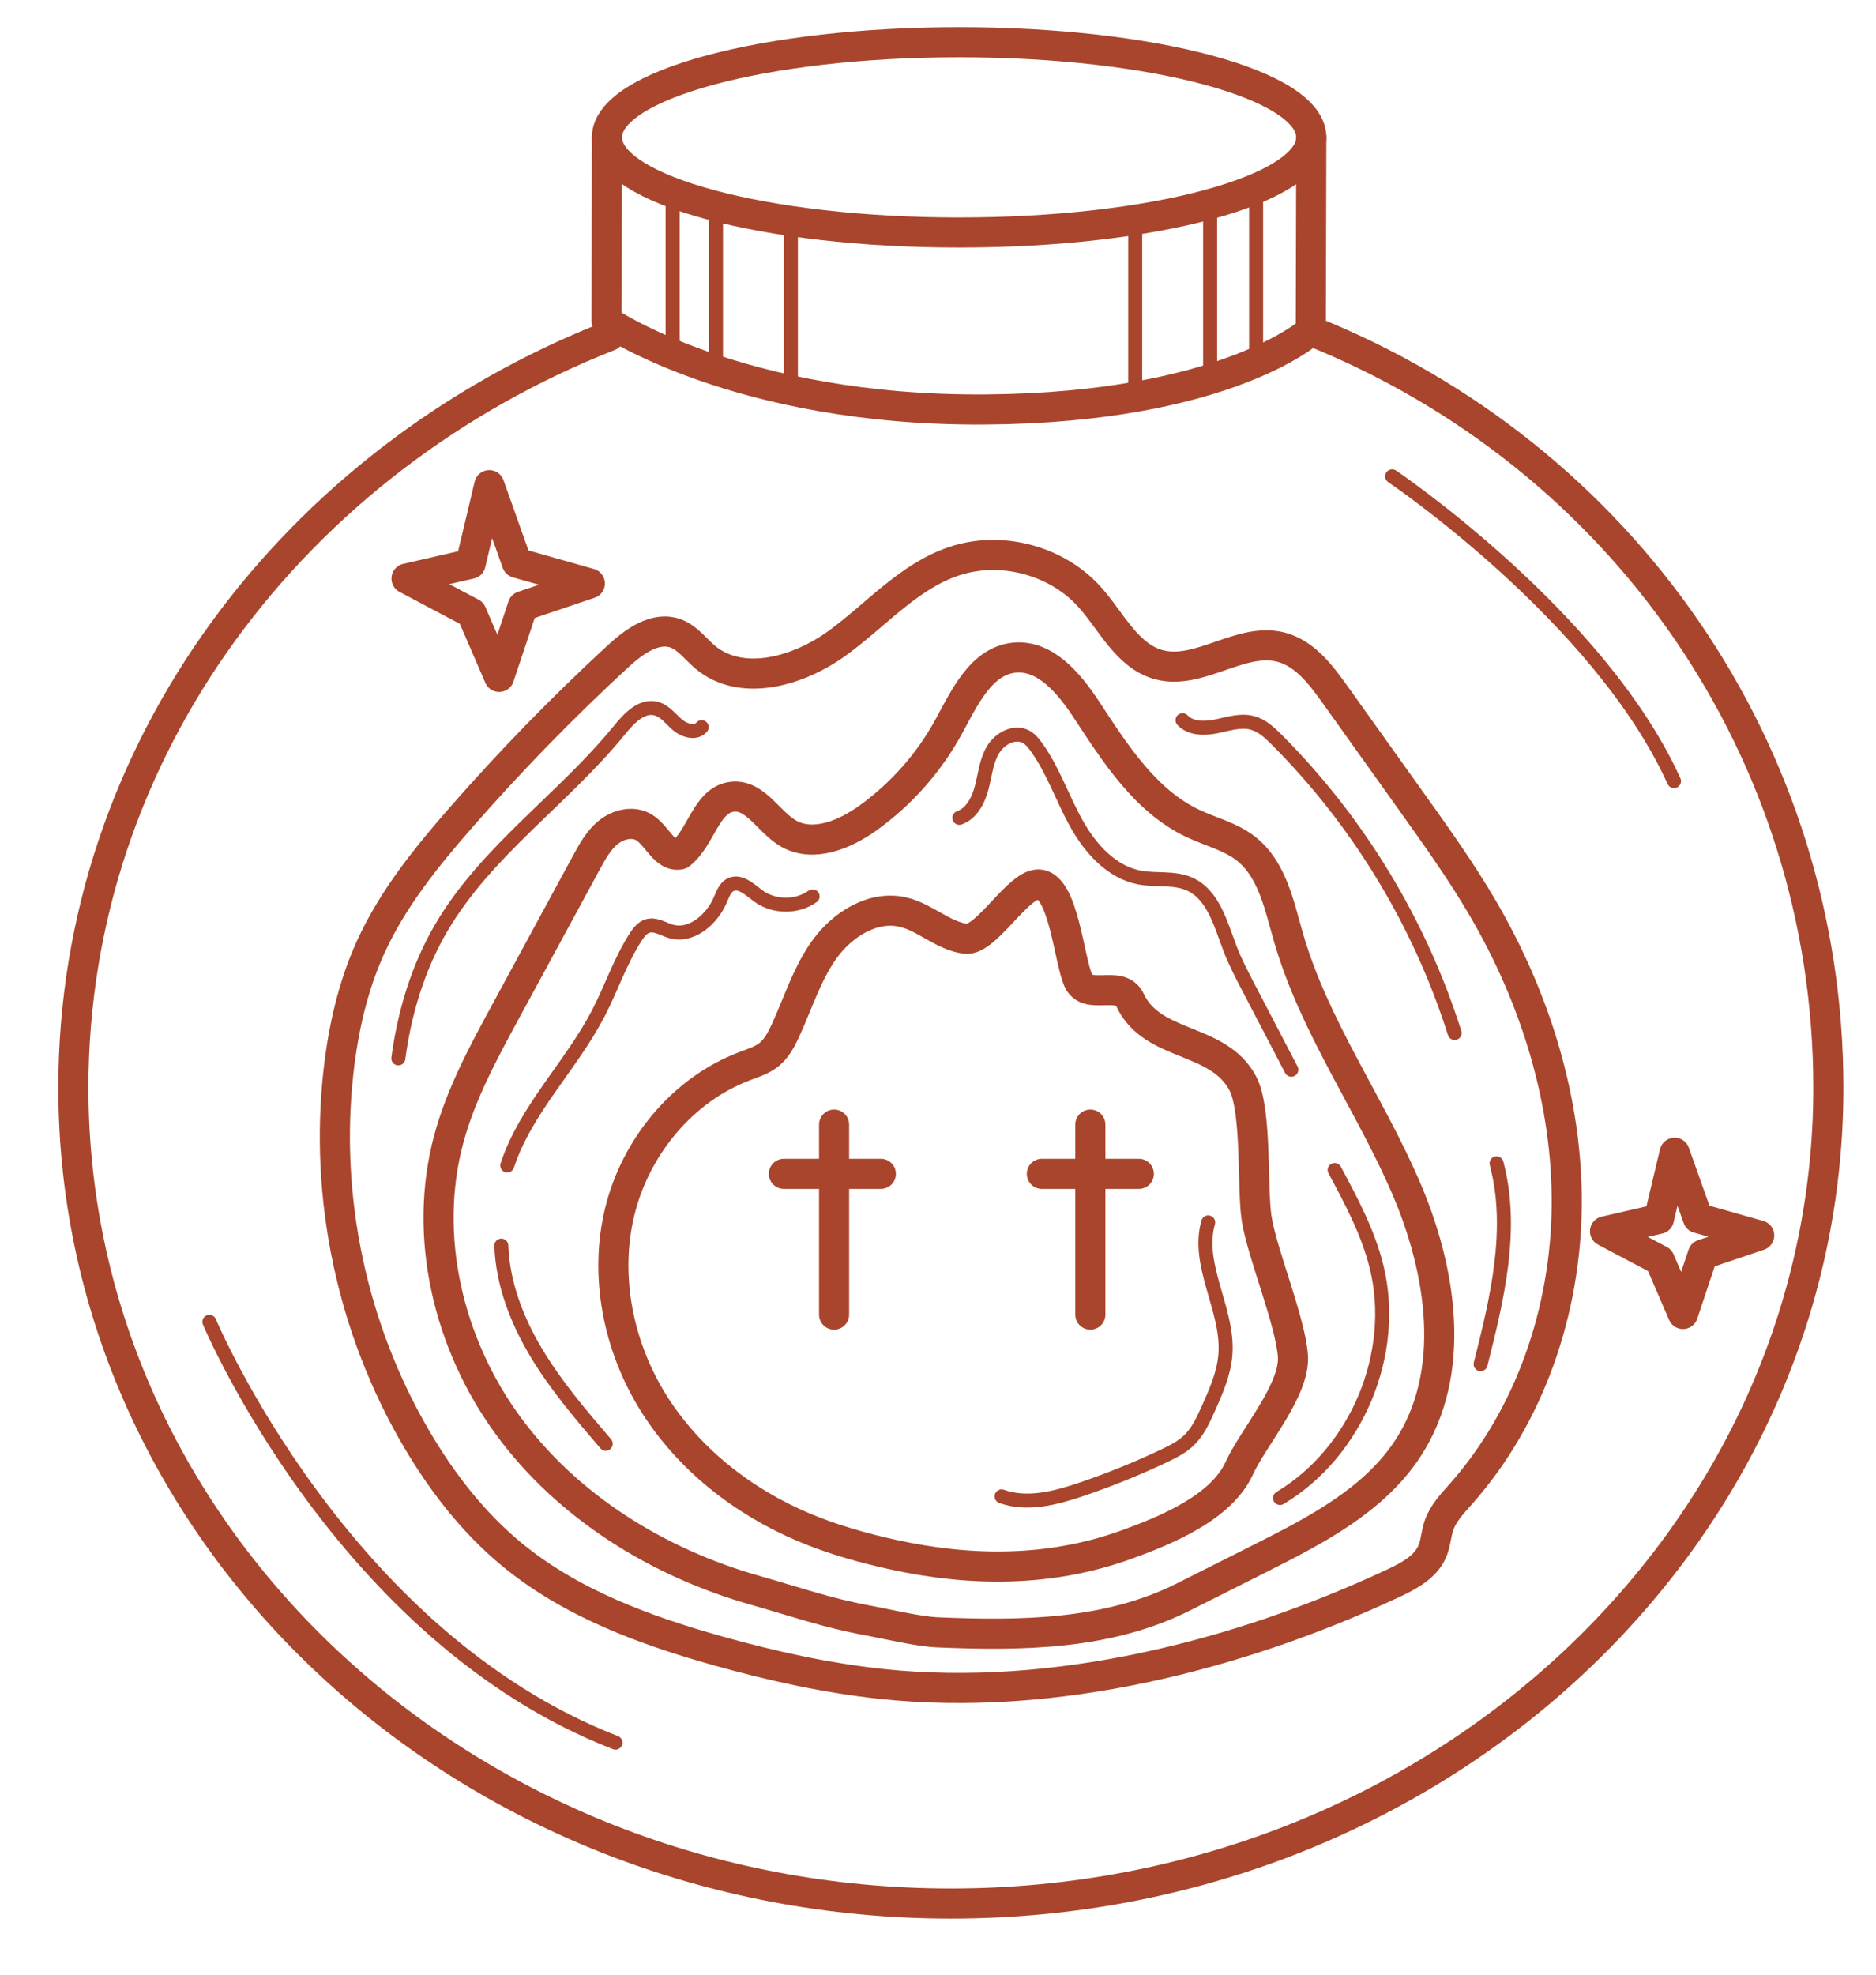 <svg width="134" height="141" viewBox="0 0 134 141" fill="none" xmlns="http://www.w3.org/2000/svg">
<path d="M68.508 16.602C82.402 16.602 93.665 13.56 93.665 9.807C93.665 6.055 82.402 3.013 68.508 3.013C54.614 3.013 43.352 6.055 43.352 9.807C43.352 13.56 54.614 16.602 68.508 16.602Z" stroke="#A8452C" stroke-width="2.15" stroke-miterlimit="10" stroke-linecap="round" stroke-linejoin="round"/>
<path d="M43.351 9.807L43.327 22.92C43.327 22.92 52.726 29.379 70.431 29.239C87.609 29.102 93.629 23.622 93.629 23.622L93.665 9.807" stroke="#A8452C" stroke-width="2.15" stroke-miterlimit="10" stroke-linecap="round" stroke-linejoin="round"/>
<path d="M93.63 23.623C115.923 32.549 130.598 53.671 130.598 77.665C130.598 109.838 102.536 135.919 67.919 135.919C33.303 135.919 5.241 109.838 5.241 77.665C5.241 53.535 21.025 32.832 43.522 23.988" stroke="#A8452C" stroke-width="2.15" stroke-miterlimit="10" stroke-linecap="round" stroke-linejoin="round"/>
<path d="M99.438 34.012C99.438 34.012 114.222 43.98 119.572 55.774" stroke="#A8452C" stroke-miterlimit="10" stroke-linecap="round" stroke-linejoin="round"/>
<path d="M63.776 111.002C61.624 110.529 59.493 109.928 57.461 109.076C53.08 107.238 49.164 104.173 46.659 100.146C44.156 96.118 43.146 91.111 44.269 86.506C45.392 81.902 48.743 77.81 53.186 76.129C53.786 75.902 54.417 75.71 54.919 75.31C55.463 74.876 55.8 74.239 56.092 73.609C57.005 71.636 57.641 69.507 58.92 67.748C60.199 65.989 62.374 64.633 64.496 65.127C66.08 65.496 67.346 66.816 68.959 67.03C70.466 67.23 72.792 62.921 74.294 63.16C75.959 63.425 76.351 68.415 77.002 69.966C77.653 71.516 80.011 69.9 80.725 71.422C82.318 74.817 86.998 74.032 88.763 77.341C89.79 79.265 89.428 84.805 89.753 86.96C90.13 89.466 92.174 94.297 92.35 96.826C92.518 99.249 89.526 102.631 88.516 104.841C87.238 107.638 83.335 109.255 80.436 110.301C74.996 112.26 69.333 112.224 63.776 111.002Z" stroke="#A8452C" stroke-width="2.15" stroke-miterlimit="10" stroke-linecap="round" stroke-linejoin="round"/>
<path d="M51.383 117.906C46.078 116.424 40.768 114.475 36.528 110.968C33.775 108.69 31.558 105.818 29.752 102.739C25.148 94.891 23.162 85.544 24.178 76.509C24.521 73.456 25.205 70.419 26.478 67.62C28.046 64.177 30.459 61.191 32.954 58.341C36.47 54.324 40.203 50.496 44.129 46.876C45.285 45.81 46.814 44.686 48.287 45.239C49.126 45.554 49.676 46.34 50.362 46.917C52.977 49.114 57.048 47.928 59.811 45.92C62.574 43.912 64.91 41.152 68.153 40.071C71.486 38.96 75.434 39.99 77.794 42.588C79.385 44.339 80.486 46.843 82.773 47.462C85.654 48.241 88.605 45.467 91.496 46.209C93.186 46.644 94.336 48.159 95.348 49.577C97.185 52.148 99.021 54.72 100.857 57.291C102.616 59.755 104.378 62.223 105.906 64.835C109.67 71.273 111.974 78.647 111.908 86.099C111.843 93.551 109.31 101.062 104.369 106.653C103.752 107.352 103.081 108.049 102.78 108.931C102.579 109.523 102.557 110.166 102.318 110.743C101.846 111.88 100.652 112.52 99.535 113.042C88.463 118.22 75.269 121.553 62.981 120.241C59.053 119.823 55.183 118.967 51.383 117.906Z" stroke="#A8452C" stroke-width="2.15" stroke-miterlimit="10" stroke-linecap="round" stroke-linejoin="round"/>
<path d="M84.549 114.019C86.393 113.091 88.237 112.164 90.081 111.236C94.004 109.262 98.107 107.133 100.527 103.474C104.134 98.017 102.979 90.673 100.37 84.678C97.761 78.682 93.852 73.233 92.039 66.952C91.373 64.647 90.877 62.055 88.979 60.58C87.883 59.728 86.482 59.396 85.225 58.805C81.799 57.192 79.654 53.788 77.575 50.629C76.353 48.774 74.638 46.723 72.425 46.962C70.067 47.217 68.889 49.827 67.754 51.904C66.352 54.47 64.363 56.716 61.982 58.42C60.329 59.603 58.085 60.529 56.321 59.517C54.907 58.705 53.988 56.751 52.361 56.886C50.434 57.045 50.11 59.833 48.577 61.009C47.478 61.23 46.961 59.669 46.008 59.083C45.239 58.609 44.195 58.846 43.486 59.403C42.776 59.96 42.328 60.775 41.898 61.567C39.968 65.122 38.04 68.677 36.11 72.232C34.526 75.151 32.928 78.103 32.061 81.307C30.179 88.259 32.02 95.951 36.274 101.77C40.528 107.589 47.005 111.593 53.952 113.558C56.759 114.352 59.056 115.166 61.926 115.694C63.308 115.949 65.591 116.499 66.996 116.557C72.934 116.802 79.105 116.758 84.549 114.019Z" stroke="#A8452C" stroke-width="2.15" stroke-miterlimit="10" stroke-linecap="round" stroke-linejoin="round"/>
<path d="M59.578 80.301V93.866" stroke="#A8452C" stroke-width="2.15" stroke-miterlimit="10" stroke-linecap="round" stroke-linejoin="round"/>
<path d="M77.881 80.301V93.866" stroke="#A8452C" stroke-width="2.15" stroke-miterlimit="10" stroke-linecap="round" stroke-linejoin="round"/>
<path d="M55.991 83.816H62.917" stroke="#A8452C" stroke-width="2.15" stroke-miterlimit="10" stroke-linecap="round" stroke-linejoin="round"/>
<path d="M74.418 83.816H81.344" stroke="#A8452C" stroke-width="2.15" stroke-miterlimit="10" stroke-linecap="round" stroke-linejoin="round"/>
<path d="M14.956 94.384C14.956 94.384 24.39 116.848 43.962 124.43" stroke="#A8452C" stroke-miterlimit="10" stroke-linecap="round" stroke-linejoin="round"/>
<path d="M28.453 75.571C28.886 72.303 29.857 69.082 31.525 66.236C34.735 60.759 40.247 57.05 44.254 52.123C44.932 51.289 45.844 50.318 46.883 50.602C47.503 50.771 47.907 51.343 48.395 51.759C48.884 52.175 49.701 52.411 50.118 51.924" stroke="#A8452C" stroke-miterlimit="10" stroke-linecap="round" stroke-linejoin="round"/>
<path d="M84.467 51.424C85.059 52.05 86.056 52.036 86.901 51.861C87.746 51.686 88.616 51.394 89.449 51.616C90.147 51.802 90.7 52.321 91.208 52.831C97.029 58.667 101.422 65.909 103.902 73.759" stroke="#A8452C" stroke-miterlimit="10" stroke-linecap="round" stroke-linejoin="round"/>
<path d="M35.809 88.94C35.906 91.657 36.92 94.277 38.318 96.611C39.717 98.944 41.496 101.024 43.266 103.091" stroke="#A8452C" stroke-miterlimit="10" stroke-linecap="round" stroke-linejoin="round"/>
<path d="M68.526 58.398C69.407 58.084 69.889 57.138 70.124 56.234C70.359 55.331 70.443 54.367 70.914 53.561C71.385 52.755 72.434 52.166 73.265 52.596C73.589 52.764 73.827 53.058 74.039 53.355C75.23 55.022 75.885 57.005 76.881 58.795C77.878 60.586 79.389 62.284 81.407 62.661C82.583 62.881 83.854 62.636 84.95 63.116C86.68 63.875 87.193 66.006 87.873 67.765C88.242 68.718 88.715 69.626 89.188 70.533C90.204 72.483 91.221 74.432 92.238 76.381" stroke="#A8452C" stroke-miterlimit="10" stroke-linecap="round" stroke-linejoin="round"/>
<path d="M86.299 87.282C85.424 90.363 87.768 93.511 87.529 96.704C87.428 98.063 86.863 99.34 86.306 100.584C85.939 101.405 85.556 102.249 84.902 102.868C84.407 103.337 83.786 103.648 83.17 103.941C81.222 104.867 79.219 105.677 77.175 106.367C75.355 106.981 73.351 107.496 71.542 106.847" stroke="#A8452C" stroke-miterlimit="10" stroke-linecap="round" stroke-linejoin="round"/>
<path d="M36.232 83.219C37.556 79.2 40.786 76.113 42.736 72.356C43.668 70.56 44.308 68.611 45.404 66.91C45.621 66.575 45.883 66.228 46.267 66.118C46.825 65.957 47.374 66.347 47.934 66.505C49.41 66.921 50.868 65.636 51.464 64.226C51.635 63.821 51.8 63.357 52.199 63.167C52.88 62.842 53.566 63.538 54.176 63.982C55.289 64.792 56.923 64.802 58.045 64.005" stroke="#A8452C" stroke-miterlimit="10" stroke-linecap="round" stroke-linejoin="round"/>
<path d="M106.897 83.065C108.139 87.754 106.948 92.702 105.758 97.405" stroke="#A8452C" stroke-miterlimit="10" stroke-linecap="round" stroke-linejoin="round"/>
<path d="M95.332 83.54C96.52 85.754 97.719 87.996 98.322 90.434C99.855 96.637 96.921 103.673 91.429 106.964" stroke="#A8452C" stroke-miterlimit="10" stroke-linecap="round" stroke-linejoin="round"/>
<path d="M33.612 40.259L34.95 34.643L36.921 40.189L42.131 41.663L37.344 43.278L35.654 48.333L33.683 43.77L29.037 41.312L33.612 40.259Z" stroke="#A8452C" stroke-width="2.15" stroke-miterlimit="10" stroke-linecap="round" stroke-linejoin="round"/>
<path d="M118.493 87.033L119.618 82.31L121.276 86.974L125.657 88.214L121.631 89.572L120.21 93.823L118.552 89.985L114.644 87.919L118.493 87.033Z" stroke="#A8452C" stroke-width="2.15" stroke-miterlimit="10" stroke-linecap="round" stroke-linejoin="round"/>
<path d="M48.045 13.793V25.026" stroke="#A8452C" stroke-miterlimit="10" stroke-linecap="round" stroke-linejoin="round"/>
<path d="M51.142 14.917V26.149" stroke="#A8452C" stroke-miterlimit="10" stroke-linecap="round" stroke-linejoin="round"/>
<path d="M89.722 14.075V25.307" stroke="#A8452C" stroke-miterlimit="10" stroke-linecap="round" stroke-linejoin="round"/>
<path d="M86.437 15.385V26.617" stroke="#A8452C" stroke-miterlimit="10" stroke-linecap="round" stroke-linejoin="round"/>
<path d="M56.492 15.76V26.992" stroke="#A8452C" stroke-miterlimit="10" stroke-linecap="round" stroke-linejoin="round"/>
<path d="M81.086 16.415V27.647" stroke="#A8452C" stroke-miterlimit="10" stroke-linecap="round" stroke-linejoin="round"/>
</svg>

